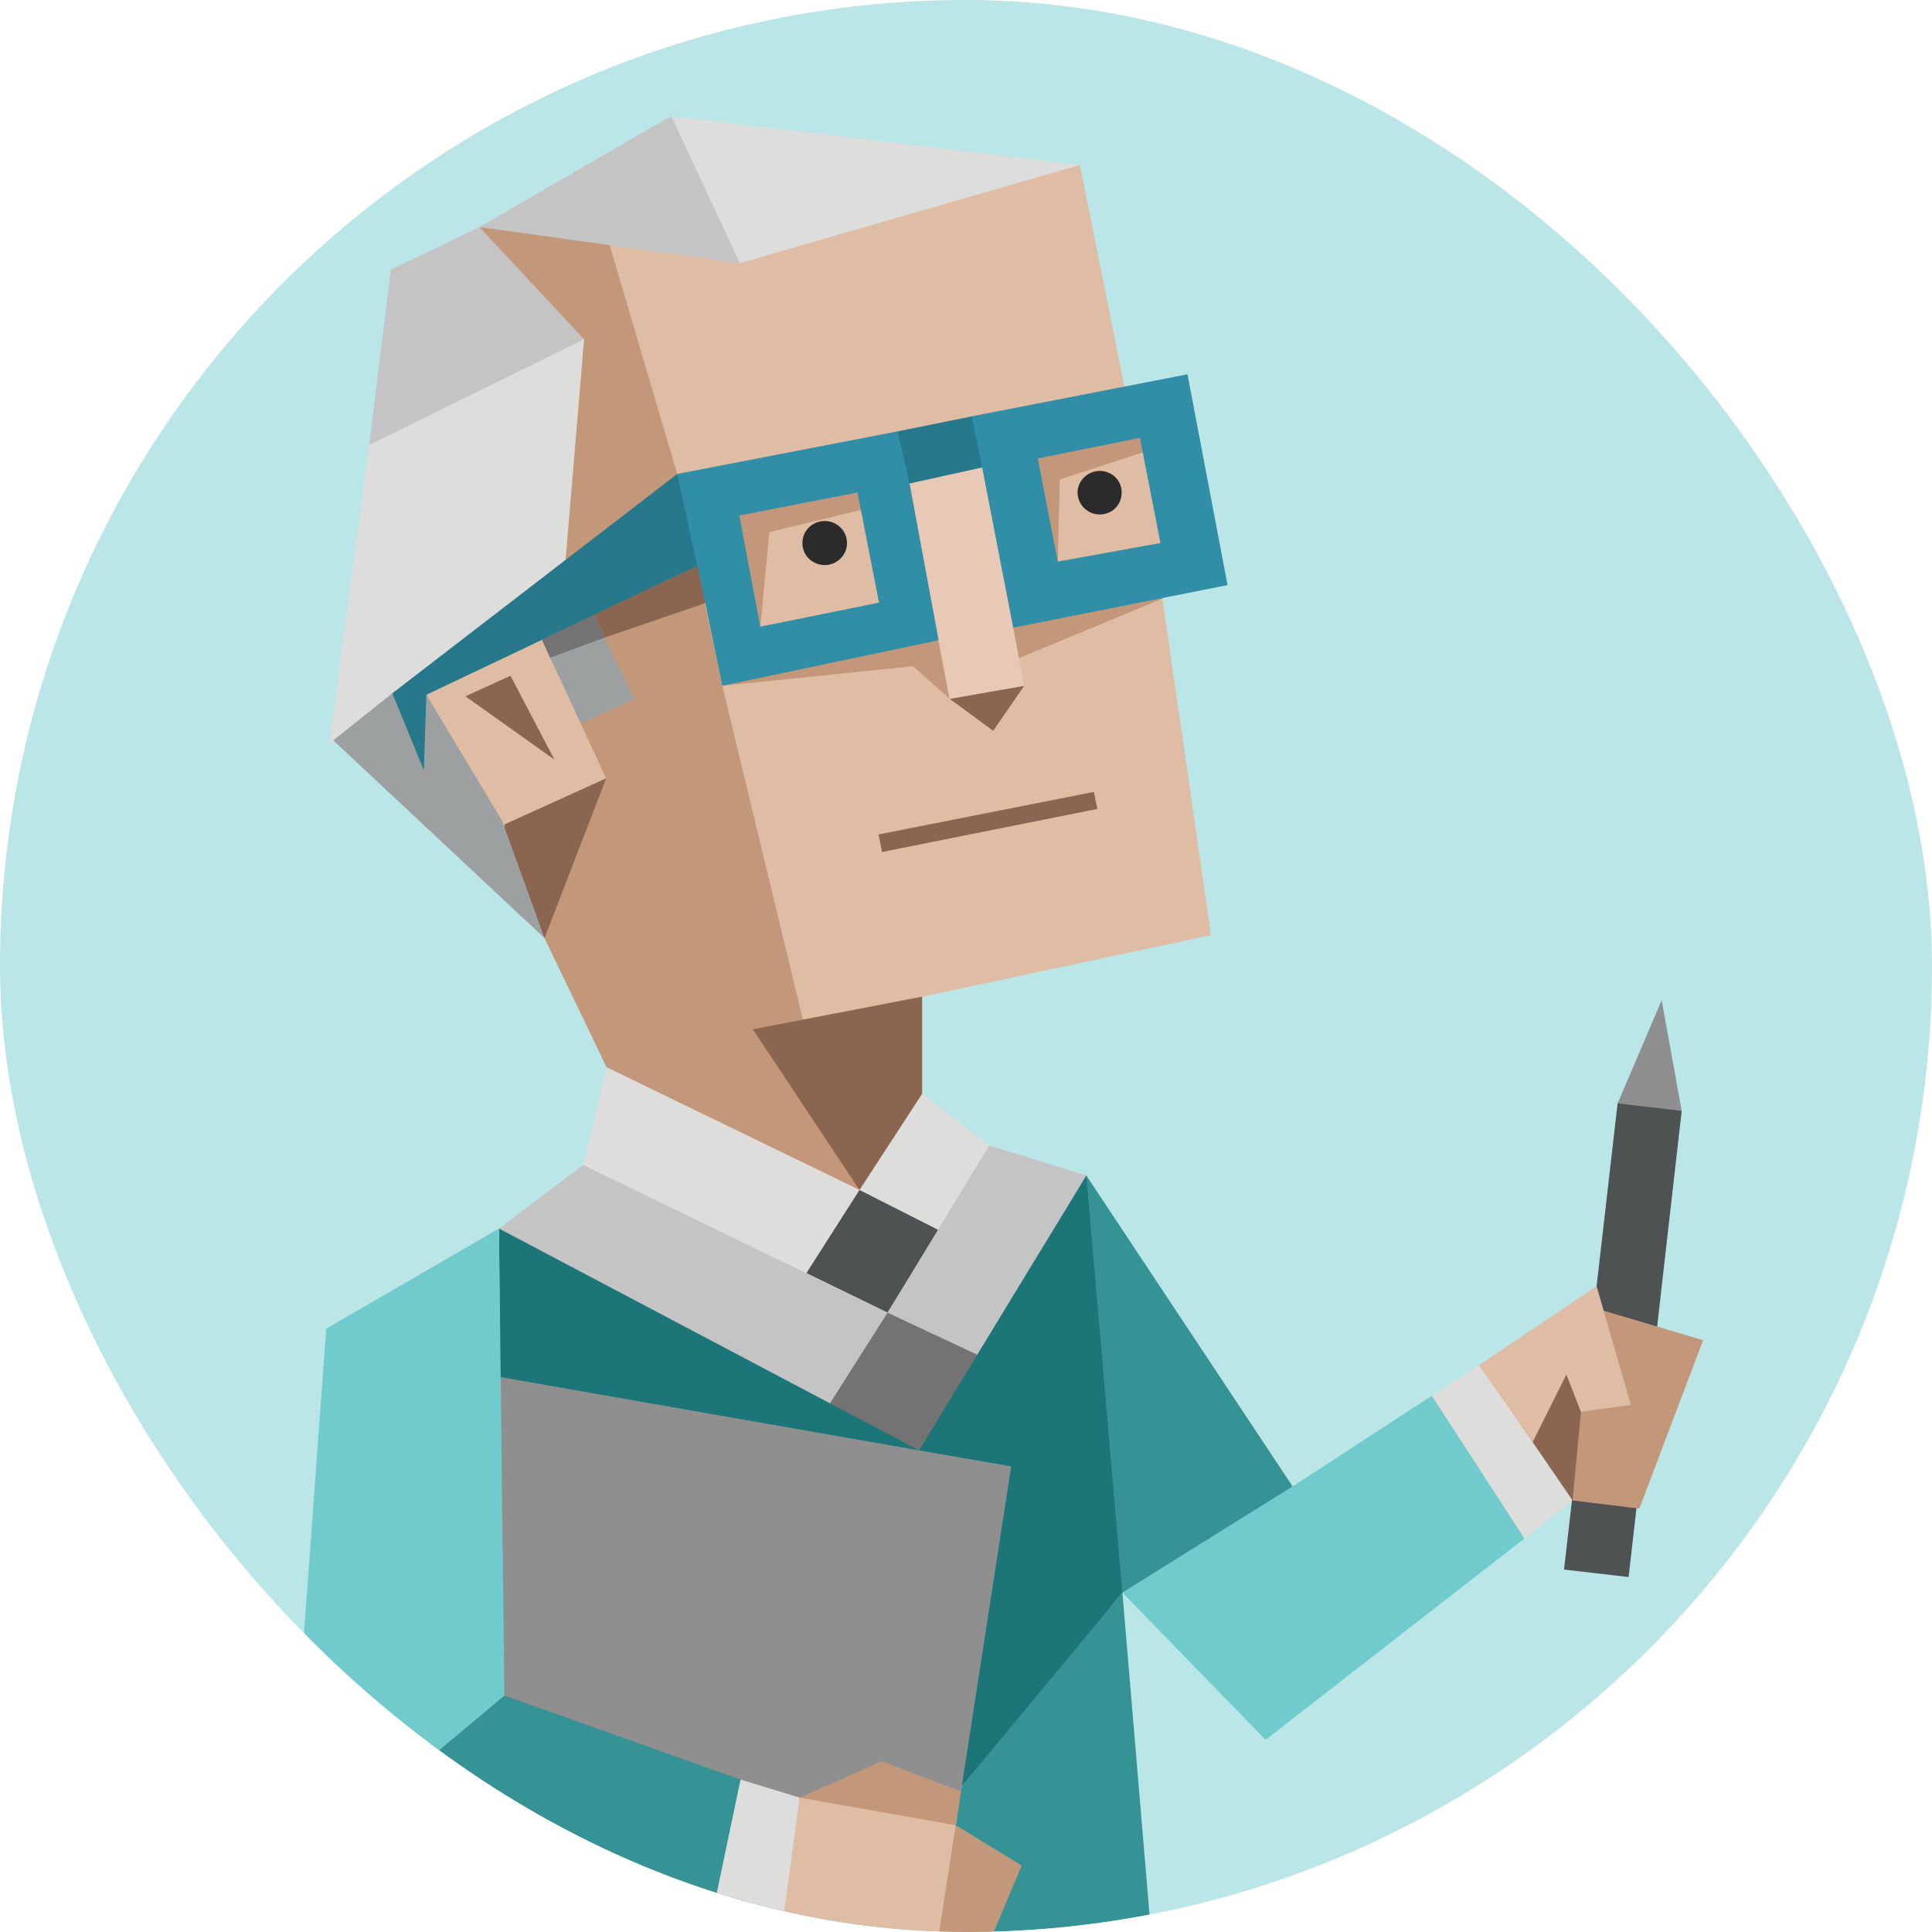 <svg width="200" height="200" viewBox="0 0 200 200" fill="none" xmlns="http://www.w3.org/2000/svg">
<g clip-path="url(#clip0_2013_38875)">
<rect width="200" height="200" rx="100" fill="#BBE6E7"/>
<mask id="mask0_2013_38875" style="mask-type:luminance" maskUnits="userSpaceOnUse" x="-44" y="12" width="288" height="288">
<path d="M244 12H-44V300H244V12Z" fill="white"/>
</mask>
<g mask="url(#mask0_2013_38875)">
<path d="M111.782 17.08L89.493 21.642L76.585 27.239L65.544 23.508H49.631L53.621 31.698L60.464 35.12L56.421 45.175L57.51 55.335L61.293 67.776L68.343 77.728L65.233 78.091L62.745 80.578L60.879 74.981L56.11 66.22L47.764 68.035L42.425 71.404L50.615 85.348L56.525 92.501L56.732 97.685L60.671 104.268L63.159 107.274L62.797 110.489L73.008 116.812L88.974 123.188L93.381 118.679L95.454 113.235V103.179L125.363 96.804L120.335 61.97L121.682 55.231L119.196 43.361L116.395 39.991L111.782 17.08Z" fill="#DFBCA4"/>
<path d="M63.109 25.374L70.106 49.062L74.771 70.989L83.118 105.564L95.454 103.18L94.314 108L95.454 113.235L88.974 123.188L62.797 110.489L56.37 97.115L52.223 85.348L62.747 80.578L60.115 74.903L59.401 69.704L63.729 71.3L57.51 55.334L57.563 45.797L60.464 35.119L54.555 30.557L49.63 23.508L58.236 23.975L63.109 25.374Z" fill="#C3977A"/>
<path d="M52.224 85.348L62.746 80.578L56.369 97.115L52.481 90.323L52.224 85.348Z" fill="#8A6651"/>
<path d="M95.455 103.179L77.934 106.549L88.975 123.188L93.796 118.524L95.455 113.235V103.179Z" fill="#8A6651"/>
<path d="M78.712 64.872L79.645 55.075L89.13 52.794L93.744 62.902L74.772 70.989L94.521 68.967L98.305 72.336L92.914 44.657L76.534 53.365L74.721 59.429L78.712 64.872Z" fill="#C3977A"/>
<path d="M109.501 58.133L109.708 49.632L118.313 46.833L120.748 48.129L120.334 59.222L104.887 64.975L105.458 68.139L120.334 61.969L122.978 52.535L119.816 41.495L104.11 45.952L105.406 58.497L109.501 58.133Z" fill="#C3977A"/>
<path d="M98.306 72.337L102.815 75.654L106.028 70.989L98.306 72.337Z" fill="#8A6651"/>
<path d="M94.159 50.048L101.675 48.388L106.029 70.989L98.305 72.337L94.159 50.048Z" fill="#E8C9B6"/>
<path d="M94.158 50.048L92.448 47.404L92.913 44.657L100.586 43.103L102.815 45.538L101.674 48.389L94.158 50.048Z" fill="#27788B"/>
<path d="M92.914 44.656L70.106 49.062L70.988 57.356L73.01 62.436L74.771 70.989L97.164 66.273L94.158 50.048L92.914 44.656ZM76.534 53.364L88.767 50.98L90.996 62.384L78.71 64.872L76.534 53.364Z" fill="#308FA6"/>
<path d="M100.587 43.101L122.928 38.747L127.076 60.57L104.889 64.975L101.676 48.388L100.587 43.101ZM107.43 47.455L109.503 58.133L120.131 56.215L118.004 45.329L107.43 47.455Z" fill="#308FA6"/>
<path d="M90.945 86.384L113.234 81.978L113.597 83.741L91.308 88.199L90.945 86.384Z" fill="#8A6651"/>
<path d="M57.402 78.645L52.846 69.952L48.181 72.078L57.402 78.645Z" fill="#8A6651"/>
<path d="M69.485 12L72.336 21.227L76.586 27.239L111.783 17.081L69.485 12Z" fill="#DDDDDC"/>
<path d="M49.631 23.508L40.456 27.915L38.226 46.057L48.697 43.051L60.464 35.12L49.631 23.508Z" fill="#C4C4C4"/>
<path d="M38.227 46.056L34.081 77.001L47.765 68.034L58.548 57.978L60.465 35.119L38.227 46.056Z" fill="#DDDDDC"/>
<path d="M59.273 59.327L65.686 72.338L60.115 74.904L55.852 65.703L44.136 71.923L51.964 84.934L56.369 97.115L34.496 76.641L40.613 71.767L59.273 59.327Z" fill="#9DA0A1"/>
<path d="M69.483 12L49.63 23.508L76.584 27.239L69.483 12Z" fill="#C4C4C4"/>
<path d="M70.107 49.063L40.612 71.767L43.877 79.749L44.136 71.922L72.18 58.601L70.107 49.063Z" fill="#27788B"/>
<path d="M61.502 63.627L72.181 58.6L72.44 59.741L73.01 62.435L62.569 66.013L61.502 63.627Z" fill="#8A6651"/>
<path d="M56.111 66.22L61.503 63.628L62.57 66.013L56.941 68.087L56.111 66.22Z" fill="#737373"/>
<path d="M62.797 110.489L60.36 120.596L82.702 132.933L91.877 135.887L98.667 128.268L102.4 118.574L95.453 113.235L88.974 123.188L62.797 110.489Z" fill="#DDDDDC"/>
<path d="M88.974 123.187L83.48 131.792L91.877 135.887L97.164 127.334L88.974 123.187Z" fill="#4F5252"/>
<path d="M102.405 118.575L112.461 121.685L104.529 137.444L95.148 150.144L71.562 139.413L51.657 127.181L60.365 120.598L91.882 135.889L102.405 118.575Z" fill="#C4C4C4"/>
<path d="M51.657 127.18L85.921 145.271L90.118 146.515L95.148 150.144L72.131 176.942L51.76 142.524L51.657 127.18Z" fill="#1C7678"/>
<path d="M95.147 150.143L97.013 145.011L101.16 140.242L112.46 121.685L123.293 146.358L116.192 164.863L105.773 177.643L99.553 184.925L92.555 167.611L95.147 150.143Z" fill="#1C7678"/>
<path d="M91.882 135.888L85.92 145.271L95.148 150.144L101.161 140.242L91.882 135.888Z" fill="#737373"/>
<path d="M116.192 164.864L99.552 184.924L98.672 190.73L95.873 208.821L119.821 207.991L116.192 164.864Z" fill="#369395"/>
<path d="M50.148 142.264L95.142 150.143L104.679 151.802L99.559 184.928L95.867 208.821L92.653 229.607L37.915 221.262L50.148 142.264Z" fill="#8F8F8F"/>
<path d="M95.868 208.82L40.248 206.591L41.752 196.587L77.673 199.956L85.398 203.636L90.374 204.88L95.868 208.82Z" fill="#6E7073"/>
<path d="M51.654 127.179L52.224 176.631L29.623 194.461L33.77 137.546L51.654 127.179Z" fill="#71CACC"/>
<path d="M52.224 175.518L76.664 184.226L79.101 185.521L82.781 186.091L80.552 202.523L76.768 201.021L73.088 201.279L29.623 194.462L52.224 175.518Z" fill="#369395"/>
<path d="M112.454 121.684L133.811 153.875L126.035 160.82L116.187 164.864L112.454 121.684Z" fill="#369395"/>
<path d="M116.186 164.863L133.81 153.874L148.22 144.492L150.915 144.389L153.093 141.33L159.417 146.773L158.018 154.289L157.81 159.266L131.011 180.104L116.186 164.863Z" fill="#71CACC"/>
<path d="M87.68 56.216C87.68 57.511 86.591 58.496 85.399 58.496C84.104 58.496 83.066 57.511 83.066 56.216C83.066 54.919 84.104 53.935 85.399 53.935C86.591 53.935 87.68 54.919 87.68 56.216Z" fill="#2B2B2B"/>
<path d="M116.113 50.979C116.113 52.275 115.128 53.26 113.831 53.26C112.639 53.26 111.551 52.275 111.551 50.979C111.551 49.734 112.639 48.75 113.831 48.75C115.128 48.75 116.113 49.734 116.113 50.979Z" fill="#2B2B2B"/>
<path d="M153.096 141.331L159.263 147.758L162.788 155.326L157.813 159.266L148.223 144.493L153.096 141.331Z" fill="#DDDDDC"/>
<path d="M167.455 114.22L172.016 103.542L174.09 114.998L170.202 115.932L167.455 114.22Z" fill="#8F8F8F"/>
<path d="M157.4 147.447L162.791 155.326L167.196 152.528L165.797 138.012L157.4 147.447Z" fill="#8A6651"/>
<path d="M167.454 114.22L174.089 114.998L168.594 163.256L161.908 162.479L162.73 155.32L166.883 149.288L164.934 136.14L167.454 114.22Z" fill="#4F5252"/>
<path d="M164.303 135.172L176.307 138.739L169.703 156.171L162.788 155.326L164.213 140.355L164.303 135.172Z" fill="#C3977A"/>
<path d="M153.097 141.33L165.279 133.14L168.827 145.436L163.661 146.156L162.149 142.294L158.658 149.289L153.097 141.33Z" fill="#DFBCA4"/>
<path d="M76.66 184.224L82.778 186.09L82.622 193.71L80.549 202.522L73.084 201.278L76.66 184.224Z" fill="#DDDDDC"/>
<path d="M82.777 186.091L91.265 182.332L99.47 185.43L98.936 188.945H92.549L82.777 186.091Z" fill="#C3977A"/>
<path d="M82.778 186.09L98.936 188.944L100.135 195.542L101.983 199.853L99.186 203.792L95.866 208.821L80.548 202.522L82.778 186.09Z" fill="#DFBCA4"/>
<path d="M98.936 188.943L95.865 208.82L100.661 205.275L105.766 193.115L98.936 188.943Z" fill="#C3977A"/>
</g>
</g>
<defs>
<clipPath id="clip0_2013_38875">
<rect width="200" height="200" rx="100" fill="white"/>
</clipPath>
</defs>
</svg>

